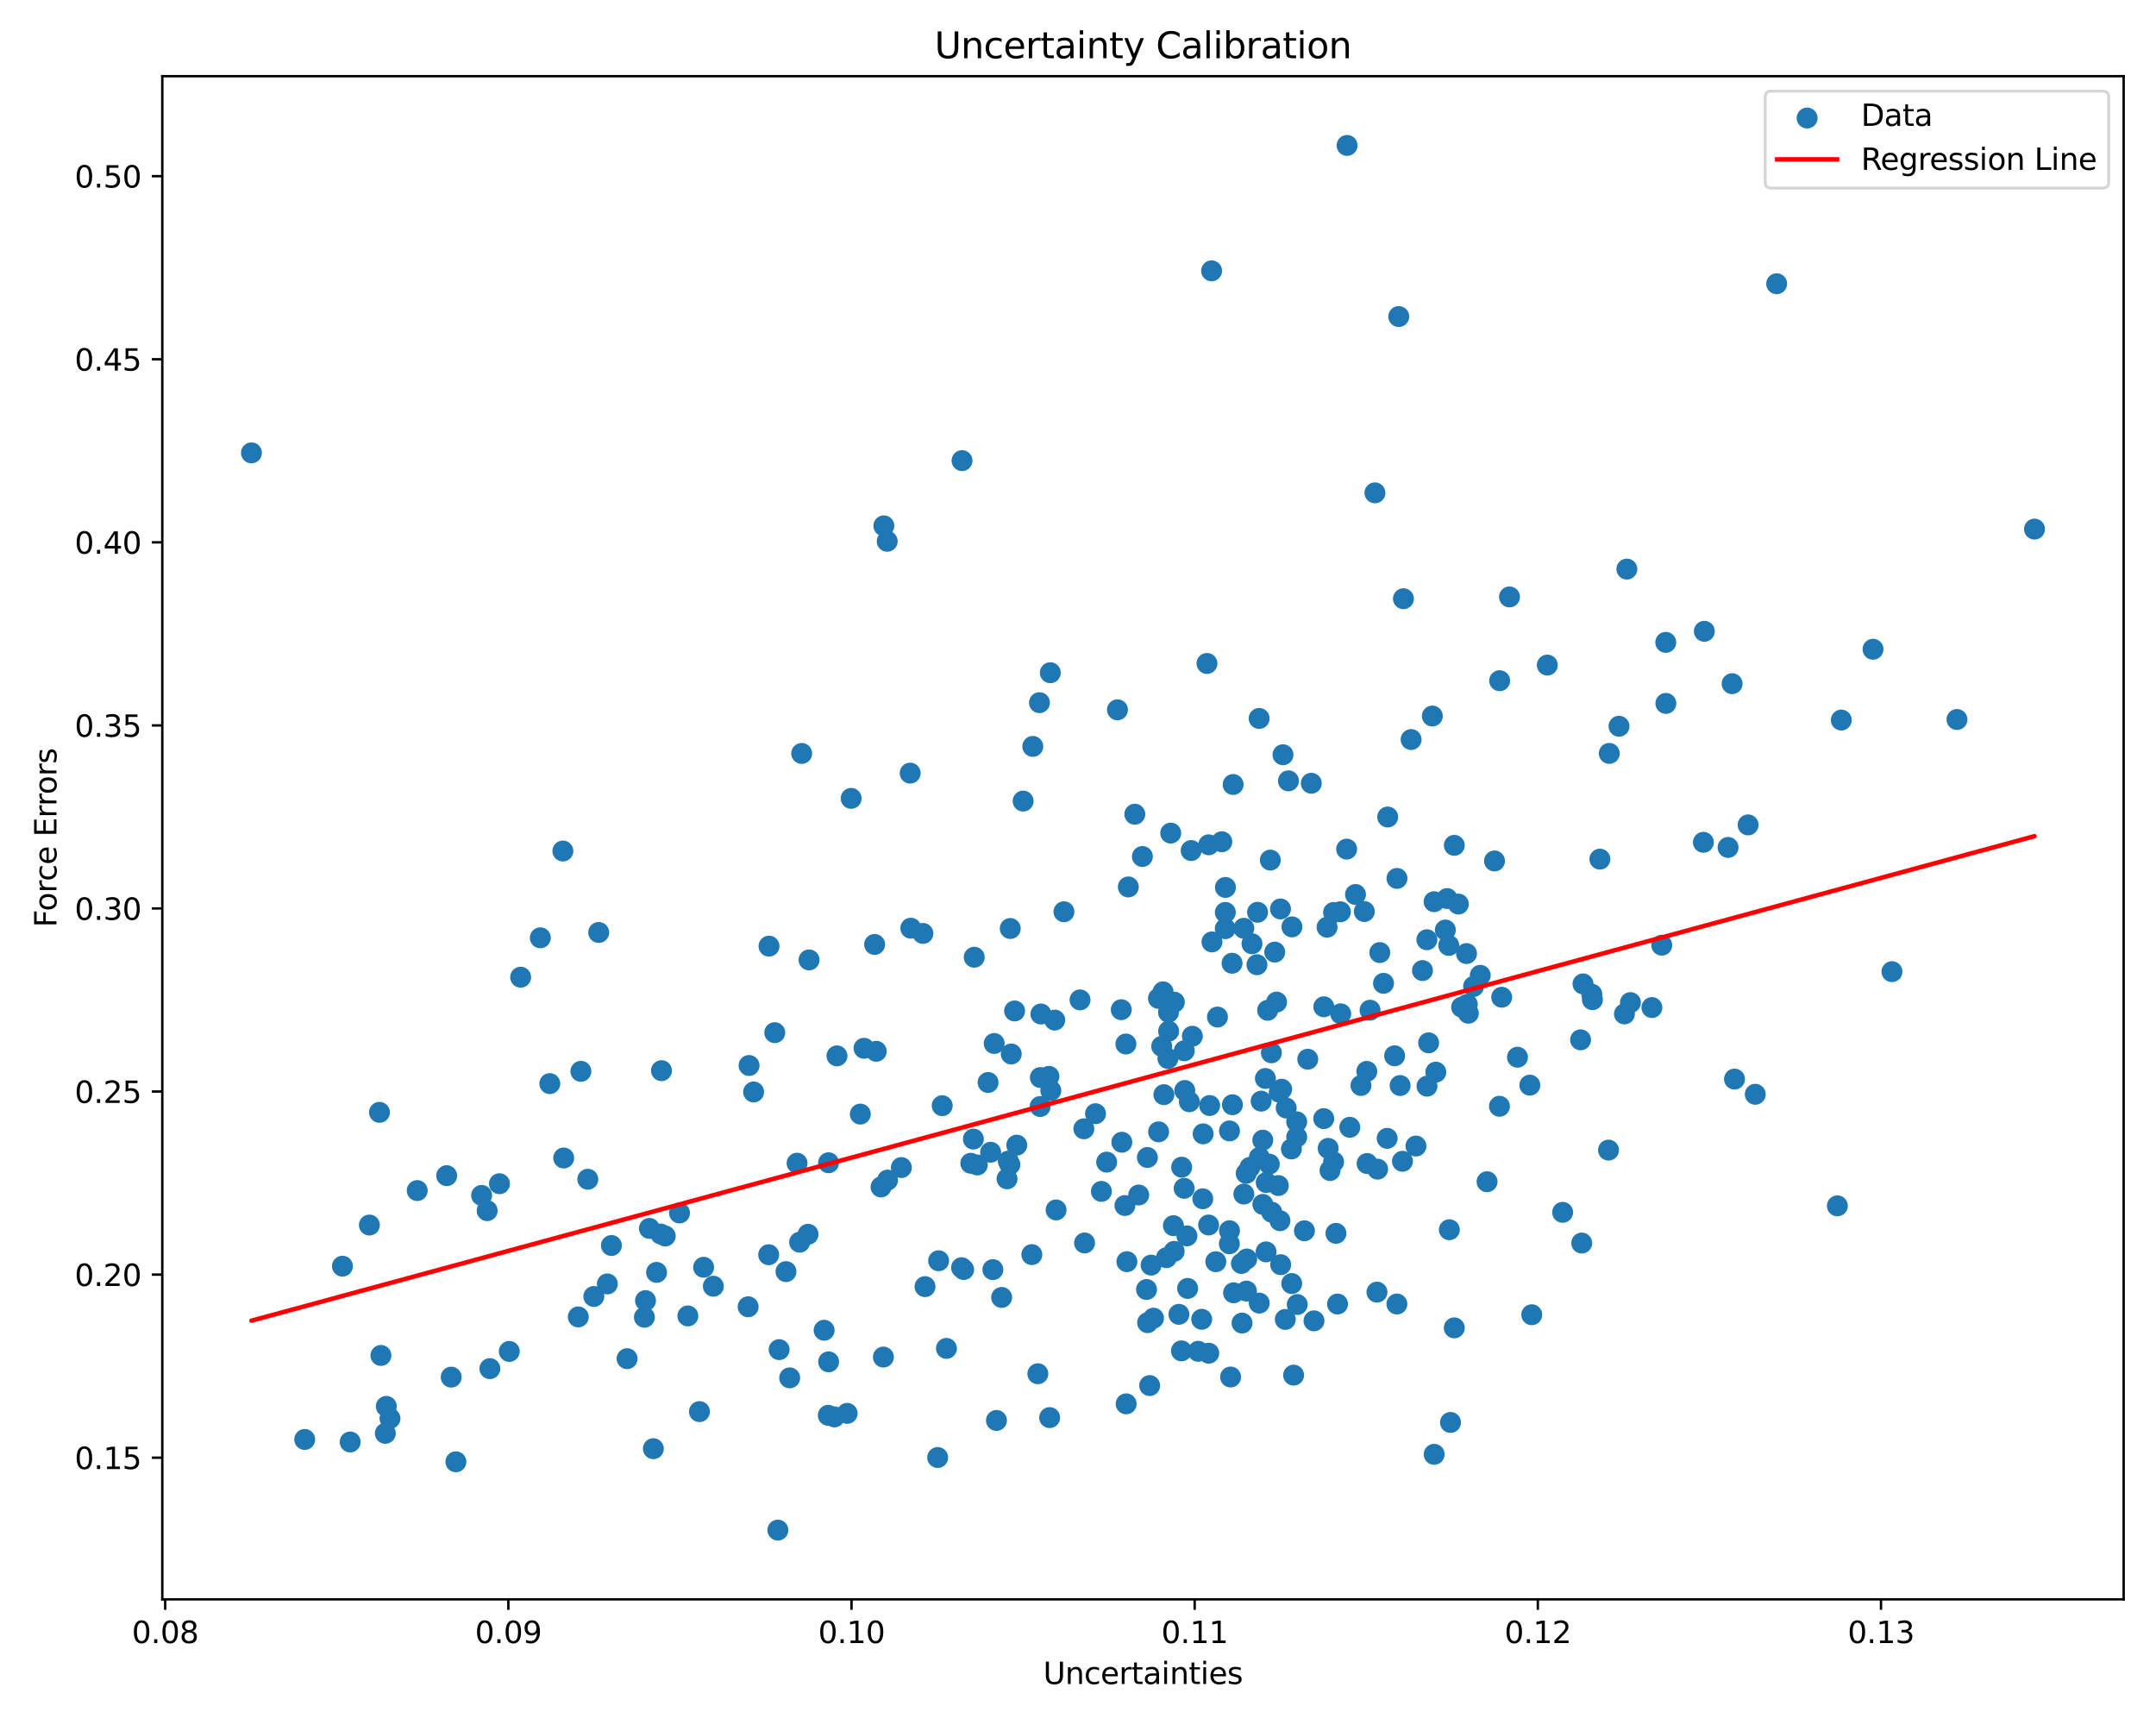 <?xml version="1.0" encoding="utf-8" standalone="no"?>
<!DOCTYPE svg PUBLIC "-//W3C//DTD SVG 1.1//EN"
  "http://www.w3.org/Graphics/SVG/1.1/DTD/svg11.dtd">
<svg xmlns:xlink="http://www.w3.org/1999/xlink" width="720pt" height="576pt" viewBox="0 0 720 576" xmlns="http://www.w3.org/2000/svg" version="1.1">
 <defs>
  <style type="text/css">*{stroke-linejoin: round; stroke-linecap: butt}</style>
 </defs>
 <g id="figure_1">
  <g id="patch_1">
   <path d="M 0 576 
L 720 576 
L 720 0 
L 0 0 
z
" style="fill: #ffffff"/>
  </g>
  <g id="axes_1">
   <g id="patch_2">
    <path d="M 54.2 534.04 
L 709.2 534.04 
L 709.2 25.44 
L 54.2 25.44 
z
" style="fill: #ffffff"/>
   </g>
   <g id="PathCollection_1">
    <defs>
     <path id="mbba81fa582" d="M 0 3 
C 0.796 3 1.559 2.684 2.121 2.121 
C 2.684 1.559 3 0.796 3 0 
C 3 -0.796 2.684 -1.559 2.121 -2.121 
C 1.559 -2.684 0.796 -3 0 -3 
C -0.796 -3 -1.559 -2.684 -2.121 -2.121 
C -2.684 -1.559 -3 -0.796 -3 0 
C -3 0.796 -2.684 1.559 -2.121 2.121 
C -1.559 2.684 -0.796 3 0 3 
z
" style="stroke: #1f77b4"/>
    </defs>
    <g clip-path="url(#p08e473a279)">
     <use xlink:href="#mbba81fa582" x="466.492" y="435.429" style="fill: #1f77b4; stroke: #1f77b4"/>
     <use xlink:href="#mbba81fa582" x="551.661" y="336.44" style="fill: #1f77b4; stroke: #1f77b4"/>
     <use xlink:href="#mbba81fa582" x="292.079" y="315.365" style="fill: #1f77b4; stroke: #1f77b4"/>
     <use xlink:href="#mbba81fa582" x="401.667" y="400.286" style="fill: #1f77b4; stroke: #1f77b4"/>
     <use xlink:href="#mbba81fa582" x="375.671" y="402.548" style="fill: #1f77b4; stroke: #1f77b4"/>
     <use xlink:href="#mbba81fa582" x="462.033" y="328.347" style="fill: #1f77b4; stroke: #1f77b4"/>
     <use xlink:href="#mbba81fa582" x="183.607" y="361.835" style="fill: #1f77b4; stroke: #1f77b4"/>
     <use xlink:href="#mbba81fa582" x="350.53" y="473.36" style="fill: #1f77b4; stroke: #1f77b4"/>
     <use xlink:href="#mbba81fa582" x="411.806" y="261.956" style="fill: #1f77b4; stroke: #1f77b4"/>
     <use xlink:href="#mbba81fa582" x="476.547" y="362.685" style="fill: #1f77b4; stroke: #1f77b4"/>
     <use xlink:href="#mbba81fa582" x="544.491" y="334.783" style="fill: #1f77b4; stroke: #1f77b4"/>
     <use xlink:href="#mbba81fa582" x="397.788" y="284.006" style="fill: #1f77b4; stroke: #1f77b4"/>
     <use xlink:href="#mbba81fa582" x="542.479" y="338.559" style="fill: #1f77b4; stroke: #1f77b4"/>
     <use xlink:href="#mbba81fa582" x="229.716" y="439.407" style="fill: #1f77b4; stroke: #1f77b4"/>
     <use xlink:href="#mbba81fa582" x="489.749" y="318.414" style="fill: #1f77b4; stroke: #1f77b4"/>
     <use xlink:href="#mbba81fa582" x="395.451" y="396.796" style="fill: #1f77b4; stroke: #1f77b4"/>
     <use xlink:href="#mbba81fa582" x="256.704" y="418.972" style="fill: #1f77b4; stroke: #1f77b4"/>
     <use xlink:href="#mbba81fa582" x="238.22" y="429.485" style="fill: #1f77b4; stroke: #1f77b4"/>
     <use xlink:href="#mbba81fa582" x="429.534" y="369.984" style="fill: #1f77b4; stroke: #1f77b4"/>
     <use xlink:href="#mbba81fa582" x="275.218" y="444.192" style="fill: #1f77b4; stroke: #1f77b4"/>
     <use xlink:href="#mbba81fa582" x="406.572" y="339.601" style="fill: #1f77b4; stroke: #1f77b4"/>
     <use xlink:href="#mbba81fa582" x="446.14" y="411.833" style="fill: #1f77b4; stroke: #1f77b4"/>
     <use xlink:href="#mbba81fa582" x="468.36" y="387.769" style="fill: #1f77b4; stroke: #1f77b4"/>
     <use xlink:href="#mbba81fa582" x="490.011" y="335.363" style="fill: #1f77b4; stroke: #1f77b4"/>
     <use xlink:href="#mbba81fa582" x="256.815" y="315.932" style="fill: #1f77b4; stroke: #1f77b4"/>
     <use xlink:href="#mbba81fa582" x="455.607" y="304.369" style="fill: #1f77b4; stroke: #1f77b4"/>
     <use xlink:href="#mbba81fa582" x="419.763" y="322.131" style="fill: #1f77b4; stroke: #1f77b4"/>
     <use xlink:href="#mbba81fa582" x="417.407" y="389.803" style="fill: #1f77b4; stroke: #1f77b4"/>
     <use xlink:href="#mbba81fa582" x="450.769" y="376.422" style="fill: #1f77b4; stroke: #1f77b4"/>
     <use xlink:href="#mbba81fa582" x="578.444" y="228.291" style="fill: #1f77b4; stroke: #1f77b4"/>
     <use xlink:href="#mbba81fa582" x="376.085" y="468.759" style="fill: #1f77b4; stroke: #1f77b4"/>
     <use xlink:href="#mbba81fa582" x="459.838" y="431.463" style="fill: #1f77b4; stroke: #1f77b4"/>
     <use xlink:href="#mbba81fa582" x="325.352" y="319.631" style="fill: #1f77b4; stroke: #1f77b4"/>
     <use xlink:href="#mbba81fa582" x="347.615" y="338.591" style="fill: #1f77b4; stroke: #1f77b4"/>
     <use xlink:href="#mbba81fa582" x="404.615" y="90.44" style="fill: #1f77b4; stroke: #1f77b4"/>
     <use xlink:href="#mbba81fa582" x="222.159" y="412.714" style="fill: #1f77b4; stroke: #1f77b4"/>
     <use xlink:href="#mbba81fa582" x="403.966" y="369.152" style="fill: #1f77b4; stroke: #1f77b4"/>
     <use xlink:href="#mbba81fa582" x="494.341" y="325.671" style="fill: #1f77b4; stroke: #1f77b4"/>
     <use xlink:href="#mbba81fa582" x="457.534" y="337.324" style="fill: #1f77b4; stroke: #1f77b4"/>
     <use xlink:href="#mbba81fa582" x="383.932" y="462.66" style="fill: #1f77b4; stroke: #1f77b4"/>
     <use xlink:href="#mbba81fa582" x="374.646" y="381.409" style="fill: #1f77b4; stroke: #1f77b4"/>
     <use xlink:href="#mbba81fa582" x="321.117" y="423.295" style="fill: #1f77b4; stroke: #1f77b4"/>
     <use xlink:href="#mbba81fa582" x="472.862" y="382.679" style="fill: #1f77b4; stroke: #1f77b4"/>
     <use xlink:href="#mbba81fa582" x="263.719" y="460.083" style="fill: #1f77b4; stroke: #1f77b4"/>
     <use xlink:href="#mbba81fa582" x="409.237" y="296.325" style="fill: #1f77b4; stroke: #1f77b4"/>
     <use xlink:href="#mbba81fa582" x="325.065" y="380.357" style="fill: #1f77b4; stroke: #1f77b4"/>
     <use xlink:href="#mbba81fa582" x="220.902" y="357.507" style="fill: #1f77b4; stroke: #1f77b4"/>
     <use xlink:href="#mbba81fa582" x="577.094" y="282.967" style="fill: #1f77b4; stroke: #1f77b4"/>
     <use xlink:href="#mbba81fa582" x="162.689" y="404.257" style="fill: #1f77b4; stroke: #1f77b4"/>
     <use xlink:href="#mbba81fa582" x="428.004" y="363.702" style="fill: #1f77b4; stroke: #1f77b4"/>
     <use xlink:href="#mbba81fa582" x="390.221" y="338.029" style="fill: #1f77b4; stroke: #1f77b4"/>
     <use xlink:href="#mbba81fa582" x="433.221" y="435.599" style="fill: #1f77b4; stroke: #1f77b4"/>
     <use xlink:href="#mbba81fa582" x="631.825" y="324.451" style="fill: #1f77b4; stroke: #1f77b4"/>
     <use xlink:href="#mbba81fa582" x="163.595" y="456.998" style="fill: #1f77b4; stroke: #1f77b4"/>
     <use xlink:href="#mbba81fa582" x="149.174" y="392.571" style="fill: #1f77b4; stroke: #1f77b4"/>
     <use xlink:href="#mbba81fa582" x="431.263" y="383.657" style="fill: #1f77b4; stroke: #1f77b4"/>
     <use xlink:href="#mbba81fa582" x="308.212" y="311.69" style="fill: #1f77b4; stroke: #1f77b4"/>
     <use xlink:href="#mbba81fa582" x="296.285" y="180.745" style="fill: #1f77b4; stroke: #1f77b4"/>
     <use xlink:href="#mbba81fa582" x="410.957" y="459.796" style="fill: #1f77b4; stroke: #1f77b4"/>
     <use xlink:href="#mbba81fa582" x="463.42" y="272.812" style="fill: #1f77b4; stroke: #1f77b4"/>
     <use xlink:href="#mbba81fa582" x="375.995" y="348.607" style="fill: #1f77b4; stroke: #1f77b4"/>
     <use xlink:href="#mbba81fa582" x="326.371" y="388.994" style="fill: #1f77b4; stroke: #1f77b4"/>
     <use xlink:href="#mbba81fa582" x="475.044" y="324.085" style="fill: #1f77b4; stroke: #1f77b4"/>
     <use xlink:href="#mbba81fa582" x="422.587" y="360.119" style="fill: #1f77b4; stroke: #1f77b4"/>
     <use xlink:href="#mbba81fa582" x="233.579" y="471.359" style="fill: #1f77b4; stroke: #1f77b4"/>
     <use xlink:href="#mbba81fa582" x="337.258" y="388.86" style="fill: #1f77b4; stroke: #1f77b4"/>
     <use xlink:href="#mbba81fa582" x="625.498" y="216.793" style="fill: #1f77b4; stroke: #1f77b4"/>
     <use xlink:href="#mbba81fa582" x="449.863" y="48.558" style="fill: #1f77b4; stroke: #1f77b4"/>
     <use xlink:href="#mbba81fa582" x="556.283" y="214.498" style="fill: #1f77b4; stroke: #1f77b4"/>
     <use xlink:href="#mbba81fa582" x="485.659" y="443.392" style="fill: #1f77b4; stroke: #1f77b4"/>
     <use xlink:href="#mbba81fa582" x="332.017" y="348.434" style="fill: #1f77b4; stroke: #1f77b4"/>
     <use xlink:href="#mbba81fa582" x="392.178" y="334.635" style="fill: #1f77b4; stroke: #1f77b4"/>
     <use xlink:href="#mbba81fa582" x="679.427" y="176.674" style="fill: #1f77b4; stroke: #1f77b4"/>
     <use xlink:href="#mbba81fa582" x="569.163" y="210.796" style="fill: #1f77b4; stroke: #1f77b4"/>
     <use xlink:href="#mbba81fa582" x="478.921" y="301.089" style="fill: #1f77b4; stroke: #1f77b4"/>
     <use xlink:href="#mbba81fa582" x="150.68" y="459.846" style="fill: #1f77b4; stroke: #1f77b4"/>
     <use xlink:href="#mbba81fa582" x="304.167" y="309.937" style="fill: #1f77b4; stroke: #1f77b4"/>
     <use xlink:href="#mbba81fa582" x="249.849" y="436.35" style="fill: #1f77b4; stroke: #1f77b4"/>
     <use xlink:href="#mbba81fa582" x="396.377" y="412.681" style="fill: #1f77b4; stroke: #1f77b4"/>
     <use xlink:href="#mbba81fa582" x="295.168" y="175.584" style="fill: #1f77b4; stroke: #1f77b4"/>
     <use xlink:href="#mbba81fa582" x="397.183" y="367.895" style="fill: #1f77b4; stroke: #1f77b4"/>
     <use xlink:href="#mbba81fa582" x="421.161" y="367.684" style="fill: #1f77b4; stroke: #1f77b4"/>
     <use xlink:href="#mbba81fa582" x="262.485" y="424.605" style="fill: #1f77b4; stroke: #1f77b4"/>
     <use xlink:href="#mbba81fa582" x="387.955" y="349.383" style="fill: #1f77b4; stroke: #1f77b4"/>
     <use xlink:href="#mbba81fa582" x="316.072" y="450.25" style="fill: #1f77b4; stroke: #1f77b4"/>
     <use xlink:href="#mbba81fa582" x="420.569" y="386.475" style="fill: #1f77b4; stroke: #1f77b4"/>
     <use xlink:href="#mbba81fa582" x="139.336" y="397.548" style="fill: #1f77b4; stroke: #1f77b4"/>
     <use xlink:href="#mbba81fa582" x="433.038" y="379.674" style="fill: #1f77b4; stroke: #1f77b4"/>
     <use xlink:href="#mbba81fa582" x="471.245" y="246.947" style="fill: #1f77b4; stroke: #1f77b4"/>
     <use xlink:href="#mbba81fa582" x="365.852" y="371.879" style="fill: #1f77b4; stroke: #1f77b4"/>
     <use xlink:href="#mbba81fa582" x="477.095" y="348.217" style="fill: #1f77b4; stroke: #1f77b4"/>
     <use xlink:href="#mbba81fa582" x="250.154" y="355.78" style="fill: #1f77b4; stroke: #1f77b4"/>
     <use xlink:href="#mbba81fa582" x="478.335" y="239.092" style="fill: #1f77b4; stroke: #1f77b4"/>
     <use xlink:href="#mbba81fa582" x="410.594" y="377.628" style="fill: #1f77b4; stroke: #1f77b4"/>
     <use xlink:href="#mbba81fa582" x="431.37" y="428.591" style="fill: #1f77b4; stroke: #1f77b4"/>
     <use xlink:href="#mbba81fa582" x="308.912" y="429.62" style="fill: #1f77b4; stroke: #1f77b4"/>
     <use xlink:href="#mbba81fa582" x="456.447" y="357.758" style="fill: #1f77b4; stroke: #1f77b4"/>
     <use xlink:href="#mbba81fa582" x="127.211" y="452.604" style="fill: #1f77b4; stroke: #1f77b4"/>
     <use xlink:href="#mbba81fa582" x="391.866" y="409.264" style="fill: #1f77b4; stroke: #1f77b4"/>
     <use xlink:href="#mbba81fa582" x="198.312" y="432.91" style="fill: #1f77b4; stroke: #1f77b4"/>
     <use xlink:href="#mbba81fa582" x="361.954" y="376.918" style="fill: #1f77b4; stroke: #1f77b4"/>
     <use xlink:href="#mbba81fa582" x="442.068" y="373.521" style="fill: #1f77b4; stroke: #1f77b4"/>
     <use xlink:href="#mbba81fa582" x="531.796" y="333.814" style="fill: #1f77b4; stroke: #1f77b4"/>
     <use xlink:href="#mbba81fa582" x="331.578" y="423.948" style="fill: #1f77b4; stroke: #1f77b4"/>
     <use xlink:href="#mbba81fa582" x="500.746" y="369.396" style="fill: #1f77b4; stroke: #1f77b4"/>
     <use xlink:href="#mbba81fa582" x="347.43" y="359.807" style="fill: #1f77b4; stroke: #1f77b4"/>
     <use xlink:href="#mbba81fa582" x="427.622" y="303.508" style="fill: #1f77b4; stroke: #1f77b4"/>
     <use xlink:href="#mbba81fa582" x="415.381" y="309.966" style="fill: #1f77b4; stroke: #1f77b4"/>
     <use xlink:href="#mbba81fa582" x="410.545" y="415.312" style="fill: #1f77b4; stroke: #1f77b4"/>
     <use xlink:href="#mbba81fa582" x="128.68" y="478.606" style="fill: #1f77b4; stroke: #1f77b4"/>
     <use xlink:href="#mbba81fa582" x="160.838" y="399.161" style="fill: #1f77b4; stroke: #1f77b4"/>
     <use xlink:href="#mbba81fa582" x="429.226" y="440.569" style="fill: #1f77b4; stroke: #1f77b4"/>
     <use xlink:href="#mbba81fa582" x="360.679" y="333.878" style="fill: #1f77b4; stroke: #1f77b4"/>
     <use xlink:href="#mbba81fa582" x="537.167" y="384.034" style="fill: #1f77b4; stroke: #1f77b4"/>
     <use xlink:href="#mbba81fa582" x="295.015" y="453.144" style="fill: #1f77b4; stroke: #1f77b4"/>
     <use xlink:href="#mbba81fa582" x="432.003" y="459.18" style="fill: #1f77b4; stroke: #1f77b4"/>
     <use xlink:href="#mbba81fa582" x="180.443" y="313.144" style="fill: #1f77b4; stroke: #1f77b4"/>
     <use xlink:href="#mbba81fa582" x="528.226" y="415.074" style="fill: #1f77b4; stroke: #1f77b4"/>
     <use xlink:href="#mbba81fa582" x="367.81" y="397.825" style="fill: #1f77b4; stroke: #1f77b4"/>
     <use xlink:href="#mbba81fa582" x="487.029" y="301.876" style="fill: #1f77b4; stroke: #1f77b4"/>
     <use xlink:href="#mbba81fa582" x="392.117" y="417.842" style="fill: #1f77b4; stroke: #1f77b4"/>
     <use xlink:href="#mbba81fa582" x="449.716" y="283.533" style="fill: #1f77b4; stroke: #1f77b4"/>
     <use xlink:href="#mbba81fa582" x="427.19" y="364.704" style="fill: #1f77b4; stroke: #1f77b4"/>
     <use xlink:href="#mbba81fa582" x="427.446" y="407.607" style="fill: #1f77b4; stroke: #1f77b4"/>
     <use xlink:href="#mbba81fa582" x="516.728" y="222.079" style="fill: #1f77b4; stroke: #1f77b4"/>
     <use xlink:href="#mbba81fa582" x="436.722" y="353.693" style="fill: #1f77b4; stroke: #1f77b4"/>
     <use xlink:href="#mbba81fa582" x="369.573" y="388.045" style="fill: #1f77b4; stroke: #1f77b4"/>
     <use xlink:href="#mbba81fa582" x="380.269" y="399.027" style="fill: #1f77b4; stroke: #1f77b4"/>
     <use xlink:href="#mbba81fa582" x="467.116" y="105.698" style="fill: #1f77b4; stroke: #1f77b4"/>
     <use xlink:href="#mbba81fa582" x="531.599" y="331.985" style="fill: #1f77b4; stroke: #1f77b4"/>
     <use xlink:href="#mbba81fa582" x="496.612" y="394.594" style="fill: #1f77b4; stroke: #1f77b4"/>
     <use xlink:href="#mbba81fa582" x="202.823" y="428.717" style="fill: #1f77b4; stroke: #1f77b4"/>
     <use xlink:href="#mbba81fa582" x="362.191" y="415.042" style="fill: #1f77b4; stroke: #1f77b4"/>
     <use xlink:href="#mbba81fa582" x="378.973" y="271.877" style="fill: #1f77b4; stroke: #1f77b4"/>
     <use xlink:href="#mbba81fa582" x="568.851" y="281.263" style="fill: #1f77b4; stroke: #1f77b4"/>
     <use xlink:href="#mbba81fa582" x="468.678" y="199.922" style="fill: #1f77b4; stroke: #1f77b4"/>
     <use xlink:href="#mbba81fa582" x="510.891" y="362.351" style="fill: #1f77b4; stroke: #1f77b4"/>
     <use xlink:href="#mbba81fa582" x="313.137" y="486.685" style="fill: #1f77b4; stroke: #1f77b4"/>
     <use xlink:href="#mbba81fa582" x="653.53" y="240.251" style="fill: #1f77b4; stroke: #1f77b4"/>
     <use xlink:href="#mbba81fa582" x="314.655" y="369.206" style="fill: #1f77b4; stroke: #1f77b4"/>
     <use xlink:href="#mbba81fa582" x="390.963" y="278.18" style="fill: #1f77b4; stroke: #1f77b4"/>
     <use xlink:href="#mbba81fa582" x="492.099" y="329.393" style="fill: #1f77b4; stroke: #1f77b4"/>
     <use xlink:href="#mbba81fa582" x="267.727" y="251.589" style="fill: #1f77b4; stroke: #1f77b4"/>
     <use xlink:href="#mbba81fa582" x="428.455" y="252.019" style="fill: #1f77b4; stroke: #1f77b4"/>
     <use xlink:href="#mbba81fa582" x="445.342" y="304.696" style="fill: #1f77b4; stroke: #1f77b4"/>
     <use xlink:href="#mbba81fa582" x="408.035" y="281.074" style="fill: #1f77b4; stroke: #1f77b4"/>
     <use xlink:href="#mbba81fa582" x="390.269" y="344.321" style="fill: #1f77b4; stroke: #1f77b4"/>
     <use xlink:href="#mbba81fa582" x="276.719" y="454.736" style="fill: #1f77b4; stroke: #1f77b4"/>
     <use xlink:href="#mbba81fa582" x="447.74" y="338.526" style="fill: #1f77b4; stroke: #1f77b4"/>
     <use xlink:href="#mbba81fa582" x="416.351" y="420.389" style="fill: #1f77b4; stroke: #1f77b4"/>
     <use xlink:href="#mbba81fa582" x="422.81" y="418.016" style="fill: #1f77b4; stroke: #1f77b4"/>
     <use xlink:href="#mbba81fa582" x="383.25" y="441.653" style="fill: #1f77b4; stroke: #1f77b4"/>
     <use xlink:href="#mbba81fa582" x="270.188" y="320.529" style="fill: #1f77b4; stroke: #1f77b4"/>
     <use xlink:href="#mbba81fa582" x="423.89" y="388.704" style="fill: #1f77b4; stroke: #1f77b4"/>
     <use xlink:href="#mbba81fa582" x="483.263" y="300.037" style="fill: #1f77b4; stroke: #1f77b4"/>
     <use xlink:href="#mbba81fa582" x="347.364" y="369.479" style="fill: #1f77b4; stroke: #1f77b4"/>
     <use xlink:href="#mbba81fa582" x="534.281" y="286.879" style="fill: #1f77b4; stroke: #1f77b4"/>
     <use xlink:href="#mbba81fa582" x="193.984" y="357.732" style="fill: #1f77b4; stroke: #1f77b4"/>
     <use xlink:href="#mbba81fa582" x="215.571" y="434.283" style="fill: #1f77b4; stroke: #1f77b4"/>
     <use xlink:href="#mbba81fa582" x="332.767" y="474.304" style="fill: #1f77b4; stroke: #1f77b4"/>
     <use xlink:href="#mbba81fa582" x="400.145" y="451.217" style="fill: #1f77b4; stroke: #1f77b4"/>
     <use xlink:href="#mbba81fa582" x="355.304" y="304.452" style="fill: #1f77b4; stroke: #1f77b4"/>
     <use xlink:href="#mbba81fa582" x="424.582" y="351.548" style="fill: #1f77b4; stroke: #1f77b4"/>
     <use xlink:href="#mbba81fa582" x="416.255" y="431.11" style="fill: #1f77b4; stroke: #1f77b4"/>
     <use xlink:href="#mbba81fa582" x="427.688" y="422.29" style="fill: #1f77b4; stroke: #1f77b4"/>
     <use xlink:href="#mbba81fa582" x="376.803" y="296.162" style="fill: #1f77b4; stroke: #1f77b4"/>
     <use xlink:href="#mbba81fa582" x="388.405" y="331.18" style="fill: #1f77b4; stroke: #1f77b4"/>
     <use xlink:href="#mbba81fa582" x="465.737" y="352.546" style="fill: #1f77b4; stroke: #1f77b4"/>
     <use xlink:href="#mbba81fa582" x="463.242" y="380.11" style="fill: #1f77b4; stroke: #1f77b4"/>
     <use xlink:href="#mbba81fa582" x="209.416" y="453.672" style="fill: #1f77b4; stroke: #1f77b4"/>
     <use xlink:href="#mbba81fa582" x="266.186" y="388.408" style="fill: #1f77b4; stroke: #1f77b4"/>
     <use xlink:href="#mbba81fa582" x="478.947" y="485.618" style="fill: #1f77b4; stroke: #1f77b4"/>
     <use xlink:href="#mbba81fa582" x="424.694" y="404.77" style="fill: #1f77b4; stroke: #1f77b4"/>
     <use xlink:href="#mbba81fa582" x="476.506" y="313.794" style="fill: #1f77b4; stroke: #1f77b4"/>
     <use xlink:href="#mbba81fa582" x="424.223" y="287.196" style="fill: #1f77b4; stroke: #1f77b4"/>
     <use xlink:href="#mbba81fa582" x="401.311" y="440.525" style="fill: #1f77b4; stroke: #1f77b4"/>
     <use xlink:href="#mbba81fa582" x="419.966" y="304.623" style="fill: #1f77b4; stroke: #1f77b4"/>
     <use xlink:href="#mbba81fa582" x="251.673" y="364.627" style="fill: #1f77b4; stroke: #1f77b4"/>
     <use xlink:href="#mbba81fa582" x="409.183" y="310.1" style="fill: #1f77b4; stroke: #1f77b4"/>
     <use xlink:href="#mbba81fa582" x="381.504" y="285.996" style="fill: #1f77b4; stroke: #1f77b4"/>
     <use xlink:href="#mbba81fa582" x="116.941" y="481.497" style="fill: #1f77b4; stroke: #1f77b4"/>
     <use xlink:href="#mbba81fa582" x="466.526" y="293.313" style="fill: #1f77b4; stroke: #1f77b4"/>
     <use xlink:href="#mbba81fa582" x="459.166" y="164.57" style="fill: #1f77b4; stroke: #1f77b4"/>
     <use xlink:href="#mbba81fa582" x="337.714" y="351.943" style="fill: #1f77b4; stroke: #1f77b4"/>
     <use xlink:href="#mbba81fa582" x="583.778" y="275.444" style="fill: #1f77b4; stroke: #1f77b4"/>
     <use xlink:href="#mbba81fa582" x="411.574" y="368.89" style="fill: #1f77b4; stroke: #1f77b4"/>
     <use xlink:href="#mbba81fa582" x="527.834" y="347.211" style="fill: #1f77b4; stroke: #1f77b4"/>
     <use xlink:href="#mbba81fa582" x="258.739" y="344.819" style="fill: #1f77b4; stroke: #1f77b4"/>
     <use xlink:href="#mbba81fa582" x="460.786" y="318.076" style="fill: #1f77b4; stroke: #1f77b4"/>
     <use xlink:href="#mbba81fa582" x="415.378" y="398.717" style="fill: #1f77b4; stroke: #1f77b4"/>
     <use xlink:href="#mbba81fa582" x="421.729" y="402.165" style="fill: #1f77b4; stroke: #1f77b4"/>
     <use xlink:href="#mbba81fa582" x="321.807" y="423.919" style="fill: #1f77b4; stroke: #1f77b4"/>
     <use xlink:href="#mbba81fa582" x="287.307" y="372.009" style="fill: #1f77b4; stroke: #1f77b4"/>
     <use xlink:href="#mbba81fa582" x="219.265" y="424.864" style="fill: #1f77b4; stroke: #1f77b4"/>
     <use xlink:href="#mbba81fa582" x="420.496" y="239.899" style="fill: #1f77b4; stroke: #1f77b4"/>
     <use xlink:href="#mbba81fa582" x="543.294" y="190.031" style="fill: #1f77b4; stroke: #1f77b4"/>
     <use xlink:href="#mbba81fa582" x="442.091" y="336.173" style="fill: #1f77b4; stroke: #1f77b4"/>
     <use xlink:href="#mbba81fa582" x="401.788" y="378.606" style="fill: #1f77b4; stroke: #1f77b4"/>
     <use xlink:href="#mbba81fa582" x="204.179" y="415.89" style="fill: #1f77b4; stroke: #1f77b4"/>
     <use xlink:href="#mbba81fa582" x="394.616" y="389.741" style="fill: #1f77b4; stroke: #1f77b4"/>
     <use xlink:href="#mbba81fa582" x="374.449" y="337.148" style="fill: #1f77b4; stroke: #1f77b4"/>
     <use xlink:href="#mbba81fa582" x="467.572" y="362.472" style="fill: #1f77b4; stroke: #1f77b4"/>
     <use xlink:href="#mbba81fa582" x="426.318" y="334.61" style="fill: #1f77b4; stroke: #1f77b4"/>
     <use xlink:href="#mbba81fa582" x="460.063" y="390.397" style="fill: #1f77b4; stroke: #1f77b4"/>
     <use xlink:href="#mbba81fa582" x="456.533" y="388.515" style="fill: #1f77b4; stroke: #1f77b4"/>
     <use xlink:href="#mbba81fa582" x="269.852" y="412.143" style="fill: #1f77b4; stroke: #1f77b4"/>
     <use xlink:href="#mbba81fa582" x="437.911" y="261.542" style="fill: #1f77b4; stroke: #1f77b4"/>
     <use xlink:href="#mbba81fa582" x="336.304" y="393.63" style="fill: #1f77b4; stroke: #1f77b4"/>
     <use xlink:href="#mbba81fa582" x="420.526" y="435.119" style="fill: #1f77b4; stroke: #1f77b4"/>
     <use xlink:href="#mbba81fa582" x="301.012" y="389.863" style="fill: #1f77b4; stroke: #1f77b4"/>
     <use xlink:href="#mbba81fa582" x="395.657" y="364.129" style="fill: #1f77b4; stroke: #1f77b4"/>
     <use xlink:href="#mbba81fa582" x="395.493" y="350.867" style="fill: #1f77b4; stroke: #1f77b4"/>
     <use xlink:href="#mbba81fa582" x="166.794" y="395.254" style="fill: #1f77b4; stroke: #1f77b4"/>
     <use xlink:href="#mbba81fa582" x="294.226" y="396.341" style="fill: #1f77b4; stroke: #1f77b4"/>
     <use xlink:href="#mbba81fa582" x="386.873" y="333.377" style="fill: #1f77b4; stroke: #1f77b4"/>
     <use xlink:href="#mbba81fa582" x="390.028" y="353.444" style="fill: #1f77b4; stroke: #1f77b4"/>
     <use xlink:href="#mbba81fa582" x="410.59" y="410.958" style="fill: #1f77b4; stroke: #1f77b4"/>
     <use xlink:href="#mbba81fa582" x="383.172" y="386.501" style="fill: #1f77b4; stroke: #1f77b4"/>
     <use xlink:href="#mbba81fa582" x="114.359" y="422.796" style="fill: #1f77b4; stroke: #1f77b4"/>
     <use xlink:href="#mbba81fa582" x="540.675" y="242.501" style="fill: #1f77b4; stroke: #1f77b4"/>
     <use xlink:href="#mbba81fa582" x="586.173" y="365.395" style="fill: #1f77b4; stroke: #1f77b4"/>
     <use xlink:href="#mbba81fa582" x="338.831" y="337.571" style="fill: #1f77b4; stroke: #1f77b4"/>
     <use xlink:href="#mbba81fa582" x="352.231" y="340.62" style="fill: #1f77b4; stroke: #1f77b4"/>
     <use xlink:href="#mbba81fa582" x="126.729" y="371.423" style="fill: #1f77b4; stroke: #1f77b4"/>
     <use xlink:href="#mbba81fa582" x="430.281" y="260.739" style="fill: #1f77b4; stroke: #1f77b4"/>
     <use xlink:href="#mbba81fa582" x="321.274" y="153.807" style="fill: #1f77b4; stroke: #1f77b4"/>
     <use xlink:href="#mbba81fa582" x="418.103" y="315.133" style="fill: #1f77b4; stroke: #1f77b4"/>
     <use xlink:href="#mbba81fa582" x="259.774" y="510.922" style="fill: #1f77b4; stroke: #1f77b4"/>
     <use xlink:href="#mbba81fa582" x="385.219" y="440.153" style="fill: #1f77b4; stroke: #1f77b4"/>
     <use xlink:href="#mbba81fa582" x="484.399" y="474.978" style="fill: #1f77b4; stroke: #1f77b4"/>
     <use xlink:href="#mbba81fa582" x="484.01" y="410.625" style="fill: #1f77b4; stroke: #1f77b4"/>
     <use xlink:href="#mbba81fa582" x="123.354" y="409.056" style="fill: #1f77b4; stroke: #1f77b4"/>
     <use xlink:href="#mbba81fa582" x="187.971" y="284.165" style="fill: #1f77b4; stroke: #1f77b4"/>
     <use xlink:href="#mbba81fa582" x="292.624" y="351.042" style="fill: #1f77b4; stroke: #1f77b4"/>
     <use xlink:href="#mbba81fa582" x="482.676" y="310.543" style="fill: #1f77b4; stroke: #1f77b4"/>
     <use xlink:href="#mbba81fa582" x="443.546" y="383.462" style="fill: #1f77b4; stroke: #1f77b4"/>
     <use xlink:href="#mbba81fa582" x="303.957" y="258.159" style="fill: #1f77b4; stroke: #1f77b4"/>
     <use xlink:href="#mbba81fa582" x="260.195" y="450.659" style="fill: #1f77b4; stroke: #1f77b4"/>
     <use xlink:href="#mbba81fa582" x="554.949" y="315.608" style="fill: #1f77b4; stroke: #1f77b4"/>
     <use xlink:href="#mbba81fa582" x="199.936" y="311.363" style="fill: #1f77b4; stroke: #1f77b4"/>
     <use xlink:href="#mbba81fa582" x="276.696" y="388.261" style="fill: #1f77b4; stroke: #1f77b4"/>
     <use xlink:href="#mbba81fa582" x="389.529" y="419.957" style="fill: #1f77b4; stroke: #1f77b4"/>
     <use xlink:href="#mbba81fa582" x="382.891" y="430.583" style="fill: #1f77b4; stroke: #1f77b4"/>
     <use xlink:href="#mbba81fa582" x="267.035" y="414.791" style="fill: #1f77b4; stroke: #1f77b4"/>
     <use xlink:href="#mbba81fa582" x="446.67" y="435.433" style="fill: #1f77b4; stroke: #1f77b4"/>
     <use xlink:href="#mbba81fa582" x="511.531" y="439.009" style="fill: #1f77b4; stroke: #1f77b4"/>
     <use xlink:href="#mbba81fa582" x="422.86" y="394.844" style="fill: #1f77b4; stroke: #1f77b4"/>
     <use xlink:href="#mbba81fa582" x="215.2" y="439.843" style="fill: #1f77b4; stroke: #1f77b4"/>
     <use xlink:href="#mbba81fa582" x="593.321" y="94.744" style="fill: #1f77b4; stroke: #1f77b4"/>
     <use xlink:href="#mbba81fa582" x="435.616" y="410.971" style="fill: #1f77b4; stroke: #1f77b4"/>
     <use xlink:href="#mbba81fa582" x="218.19" y="483.737" style="fill: #1f77b4; stroke: #1f77b4"/>
     <use xlink:href="#mbba81fa582" x="396.614" y="430.221" style="fill: #1f77b4; stroke: #1f77b4"/>
     <use xlink:href="#mbba81fa582" x="284.251" y="266.592" style="fill: #1f77b4; stroke: #1f77b4"/>
     <use xlink:href="#mbba81fa582" x="403.662" y="282.091" style="fill: #1f77b4; stroke: #1f77b4"/>
     <use xlink:href="#mbba81fa582" x="350.92" y="364.157" style="fill: #1f77b4; stroke: #1f77b4"/>
     <use xlink:href="#mbba81fa582" x="350.751" y="224.631" style="fill: #1f77b4; stroke: #1f77b4"/>
     <use xlink:href="#mbba81fa582" x="452.672" y="298.68" style="fill: #1f77b4; stroke: #1f77b4"/>
     <use xlink:href="#mbba81fa582" x="398.183" y="346.015" style="fill: #1f77b4; stroke: #1f77b4"/>
     <use xlink:href="#mbba81fa582" x="346.589" y="458.713" style="fill: #1f77b4; stroke: #1f77b4"/>
     <use xlink:href="#mbba81fa582" x="556.324" y="234.878" style="fill: #1f77b4; stroke: #1f77b4"/>
     <use xlink:href="#mbba81fa582" x="528.648" y="328.539" style="fill: #1f77b4; stroke: #1f77b4"/>
     <use xlink:href="#mbba81fa582" x="411.956" y="431.679" style="fill: #1f77b4; stroke: #1f77b4"/>
     <use xlink:href="#mbba81fa582" x="433.031" y="374.575" style="fill: #1f77b4; stroke: #1f77b4"/>
     <use xlink:href="#mbba81fa582" x="447.623" y="304.457" style="fill: #1f77b4; stroke: #1f77b4"/>
     <use xlink:href="#mbba81fa582" x="394.545" y="451.073" style="fill: #1f77b4; stroke: #1f77b4"/>
     <use xlink:href="#mbba81fa582" x="376.334" y="421.286" style="fill: #1f77b4; stroke: #1f77b4"/>
     <use xlink:href="#mbba81fa582" x="129.009" y="469.615" style="fill: #1f77b4; stroke: #1f77b4"/>
     <use xlink:href="#mbba81fa582" x="444.162" y="390.858" style="fill: #1f77b4; stroke: #1f77b4"/>
     <use xlink:href="#mbba81fa582" x="196.296" y="393.768" style="fill: #1f77b4; stroke: #1f77b4"/>
     <use xlink:href="#mbba81fa582" x="101.764" y="480.655" style="fill: #1f77b4; stroke: #1f77b4"/>
     <use xlink:href="#mbba81fa582" x="445.357" y="387.989" style="fill: #1f77b4; stroke: #1f77b4"/>
     <use xlink:href="#mbba81fa582" x="416.173" y="391.796" style="fill: #1f77b4; stroke: #1f77b4"/>
     <use xlink:href="#mbba81fa582" x="324.197" y="388.431" style="fill: #1f77b4; stroke: #1f77b4"/>
     <use xlink:href="#mbba81fa582" x="352.684" y="404.012" style="fill: #1f77b4; stroke: #1f77b4"/>
     <use xlink:href="#mbba81fa582" x="414.784" y="441.785" style="fill: #1f77b4; stroke: #1f77b4"/>
     <use xlink:href="#mbba81fa582" x="344.907" y="249.239" style="fill: #1f77b4; stroke: #1f77b4"/>
     <use xlink:href="#mbba81fa582" x="373.181" y="237.01" style="fill: #1f77b4; stroke: #1f77b4"/>
     <use xlink:href="#mbba81fa582" x="426.9" y="395.869" style="fill: #1f77b4; stroke: #1f77b4"/>
     <use xlink:href="#mbba81fa582" x="276.611" y="472.59" style="fill: #1f77b4; stroke: #1f77b4"/>
     <use xlink:href="#mbba81fa582" x="425.701" y="317.918" style="fill: #1f77b4; stroke: #1f77b4"/>
     <use xlink:href="#mbba81fa582" x="479.497" y="357.999" style="fill: #1f77b4; stroke: #1f77b4"/>
     <use xlink:href="#mbba81fa582" x="288.538" y="350.033" style="fill: #1f77b4; stroke: #1f77b4"/>
     <use xlink:href="#mbba81fa582" x="279.504" y="352.578" style="fill: #1f77b4; stroke: #1f77b4"/>
     <use xlink:href="#mbba81fa582" x="350.296" y="359.409" style="fill: #1f77b4; stroke: #1f77b4"/>
     <use xlink:href="#mbba81fa582" x="341.684" y="267.491" style="fill: #1f77b4; stroke: #1f77b4"/>
     <use xlink:href="#mbba81fa582" x="614.895" y="240.439" style="fill: #1f77b4; stroke: #1f77b4"/>
     <use xlink:href="#mbba81fa582" x="339.555" y="382.375" style="fill: #1f77b4; stroke: #1f77b4"/>
     <use xlink:href="#mbba81fa582" x="388.68" y="365.521" style="fill: #1f77b4; stroke: #1f77b4"/>
     <use xlink:href="#mbba81fa582" x="579.239" y="360.319" style="fill: #1f77b4; stroke: #1f77b4"/>
     <use xlink:href="#mbba81fa582" x="499.092" y="287.482" style="fill: #1f77b4; stroke: #1f77b4"/>
     <use xlink:href="#mbba81fa582" x="220.654" y="412.059" style="fill: #1f77b4; stroke: #1f77b4"/>
     <use xlink:href="#mbba81fa582" x="443.177" y="309.602" style="fill: #1f77b4; stroke: #1f77b4"/>
     <use xlink:href="#mbba81fa582" x="344.585" y="418.926" style="fill: #1f77b4; stroke: #1f77b4"/>
     <use xlink:href="#mbba81fa582" x="193.119" y="439.729" style="fill: #1f77b4; stroke: #1f77b4"/>
     <use xlink:href="#mbba81fa582" x="613.595" y="402.65" style="fill: #1f77b4; stroke: #1f77b4"/>
     <use xlink:href="#mbba81fa582" x="386.916" y="377.933" style="fill: #1f77b4; stroke: #1f77b4"/>
     <use xlink:href="#mbba81fa582" x="454.498" y="362.46" style="fill: #1f77b4; stroke: #1f77b4"/>
     <use xlink:href="#mbba81fa582" x="423.331" y="337.343" style="fill: #1f77b4; stroke: #1f77b4"/>
     <use xlink:href="#mbba81fa582" x="501.497" y="332.99" style="fill: #1f77b4; stroke: #1f77b4"/>
     <use xlink:href="#mbba81fa582" x="409.198" y="304.673" style="fill: #1f77b4; stroke: #1f77b4"/>
     <use xlink:href="#mbba81fa582" x="337.378" y="310.038" style="fill: #1f77b4; stroke: #1f77b4"/>
     <use xlink:href="#mbba81fa582" x="411.448" y="321.641" style="fill: #1f77b4; stroke: #1f77b4"/>
     <use xlink:href="#mbba81fa582" x="334.505" y="433.229" style="fill: #1f77b4; stroke: #1f77b4"/>
     <use xlink:href="#mbba81fa582" x="404.735" y="314.522" style="fill: #1f77b4; stroke: #1f77b4"/>
     <use xlink:href="#mbba81fa582" x="130.236" y="473.645" style="fill: #1f77b4; stroke: #1f77b4"/>
     <use xlink:href="#mbba81fa582" x="403.617" y="409.045" style="fill: #1f77b4; stroke: #1f77b4"/>
     <use xlink:href="#mbba81fa582" x="296.396" y="394.055" style="fill: #1f77b4; stroke: #1f77b4"/>
     <use xlink:href="#mbba81fa582" x="500.813" y="227.294" style="fill: #1f77b4; stroke: #1f77b4"/>
     <use xlink:href="#mbba81fa582" x="313.457" y="420.987" style="fill: #1f77b4; stroke: #1f77b4"/>
     <use xlink:href="#mbba81fa582" x="414.568" y="421.893" style="fill: #1f77b4; stroke: #1f77b4"/>
     <use xlink:href="#mbba81fa582" x="152.248" y="488.112" style="fill: #1f77b4; stroke: #1f77b4"/>
     <use xlink:href="#mbba81fa582" x="188.251" y="386.665" style="fill: #1f77b4; stroke: #1f77b4"/>
     <use xlink:href="#mbba81fa582" x="506.769" y="353.019" style="fill: #1f77b4; stroke: #1f77b4"/>
     <use xlink:href="#mbba81fa582" x="490.355" y="338.331" style="fill: #1f77b4; stroke: #1f77b4"/>
     <use xlink:href="#mbba81fa582" x="83.973" y="151.215" style="fill: #1f77b4; stroke: #1f77b4"/>
     <use xlink:href="#mbba81fa582" x="393.699" y="438.869" style="fill: #1f77b4; stroke: #1f77b4"/>
     <use xlink:href="#mbba81fa582" x="173.872" y="326.302" style="fill: #1f77b4; stroke: #1f77b4"/>
     <use xlink:href="#mbba81fa582" x="403.666" y="451.853" style="fill: #1f77b4; stroke: #1f77b4"/>
     <use xlink:href="#mbba81fa582" x="403.072" y="221.54" style="fill: #1f77b4; stroke: #1f77b4"/>
     <use xlink:href="#mbba81fa582" x="431.446" y="309.501" style="fill: #1f77b4; stroke: #1f77b4"/>
     <use xlink:href="#mbba81fa582" x="329.97" y="361.454" style="fill: #1f77b4; stroke: #1f77b4"/>
     <use xlink:href="#mbba81fa582" x="483.825" y="315.681" style="fill: #1f77b4; stroke: #1f77b4"/>
     <use xlink:href="#mbba81fa582" x="504.105" y="199.324" style="fill: #1f77b4; stroke: #1f77b4"/>
     <use xlink:href="#mbba81fa582" x="336.716" y="387.705" style="fill: #1f77b4; stroke: #1f77b4"/>
     <use xlink:href="#mbba81fa582" x="226.927" y="405.023" style="fill: #1f77b4; stroke: #1f77b4"/>
     <use xlink:href="#mbba81fa582" x="170.072" y="451.25" style="fill: #1f77b4; stroke: #1f77b4"/>
     <use xlink:href="#mbba81fa582" x="347.13" y="234.631" style="fill: #1f77b4; stroke: #1f77b4"/>
     <use xlink:href="#mbba81fa582" x="488.113" y="336.3" style="fill: #1f77b4; stroke: #1f77b4"/>
     <use xlink:href="#mbba81fa582" x="438.81" y="441.047" style="fill: #1f77b4; stroke: #1f77b4"/>
     <use xlink:href="#mbba81fa582" x="384.412" y="422.438" style="fill: #1f77b4; stroke: #1f77b4"/>
     <use xlink:href="#mbba81fa582" x="521.848" y="404.814" style="fill: #1f77b4; stroke: #1f77b4"/>
     <use xlink:href="#mbba81fa582" x="330.825" y="384.755" style="fill: #1f77b4; stroke: #1f77b4"/>
     <use xlink:href="#mbba81fa582" x="537.425" y="251.568" style="fill: #1f77b4; stroke: #1f77b4"/>
     <use xlink:href="#mbba81fa582" x="406.026" y="421.297" style="fill: #1f77b4; stroke: #1f77b4"/>
     <use xlink:href="#mbba81fa582" x="278.645" y="473.122" style="fill: #1f77b4; stroke: #1f77b4"/>
     <use xlink:href="#mbba81fa582" x="282.911" y="471.941" style="fill: #1f77b4; stroke: #1f77b4"/>
     <use xlink:href="#mbba81fa582" x="216.878" y="410.18" style="fill: #1f77b4; stroke: #1f77b4"/>
     <use xlink:href="#mbba81fa582" x="485.673" y="282.275" style="fill: #1f77b4; stroke: #1f77b4"/>
     <use xlink:href="#mbba81fa582" x="234.97" y="423.155" style="fill: #1f77b4; stroke: #1f77b4"/>
     <use xlink:href="#mbba81fa582" x="421.709" y="380.713" style="fill: #1f77b4; stroke: #1f77b4"/>
    </g>
   </g>
   <g id="matplotlib.axis_1">
    <g id="xtick_1">
     <g id="line2d_1">
      <defs>
       <path id="md014693f53" d="M 0 0 
L 0 3.5 
" style="stroke: #000000; stroke-width: 0.8"/>
      </defs>
      <g>
       <use xlink:href="#md014693f53" x="55.164" y="534.04" style="stroke: #000000; stroke-width: 0.8"/>
      </g>
     </g>
     <g id="text_1">
      <!-- 0.08 -->
      <g transform="translate(44.032 548.638) scale(0.1 -0.1)">
       <defs>
        <path id="DejaVuSans-30" d="M 2034 4250 
Q 1547 4250 1301 3770 
Q 1056 3291 1056 2328 
Q 1056 1369 1301 889 
Q 1547 409 2034 409 
Q 2525 409 2770 889 
Q 3016 1369 3016 2328 
Q 3016 3291 2770 3770 
Q 2525 4250 2034 4250 
z
M 2034 4750 
Q 2819 4750 3233 4129 
Q 3647 3509 3647 2328 
Q 3647 1150 3233 529 
Q 2819 -91 2034 -91 
Q 1250 -91 836 529 
Q 422 1150 422 2328 
Q 422 3509 836 4129 
Q 1250 4750 2034 4750 
z
" transform="scale(0.016)"/>
        <path id="DejaVuSans-2e" d="M 684 794 
L 1344 794 
L 1344 0 
L 684 0 
L 684 794 
z
" transform="scale(0.016)"/>
        <path id="DejaVuSans-38" d="M 2034 2216 
Q 1584 2216 1326 1975 
Q 1069 1734 1069 1313 
Q 1069 891 1326 650 
Q 1584 409 2034 409 
Q 2484 409 2743 651 
Q 3003 894 3003 1313 
Q 3003 1734 2745 1975 
Q 2488 2216 2034 2216 
z
M 1403 2484 
Q 997 2584 770 2862 
Q 544 3141 544 3541 
Q 544 4100 942 4425 
Q 1341 4750 2034 4750 
Q 2731 4750 3128 4425 
Q 3525 4100 3525 3541 
Q 3525 3141 3298 2862 
Q 3072 2584 2669 2484 
Q 3125 2378 3379 2068 
Q 3634 1759 3634 1313 
Q 3634 634 3220 271 
Q 2806 -91 2034 -91 
Q 1263 -91 848 271 
Q 434 634 434 1313 
Q 434 1759 690 2068 
Q 947 2378 1403 2484 
z
M 1172 3481 
Q 1172 3119 1398 2916 
Q 1625 2713 2034 2713 
Q 2441 2713 2670 2916 
Q 2900 3119 2900 3481 
Q 2900 3844 2670 4047 
Q 2441 4250 2034 4250 
Q 1625 4250 1398 4047 
Q 1172 3844 1172 3481 
z
" transform="scale(0.016)"/>
       </defs>
       <use xlink:href="#DejaVuSans-30"/>
       <use xlink:href="#DejaVuSans-2e" x="63.623"/>
       <use xlink:href="#DejaVuSans-30" x="95.41"/>
       <use xlink:href="#DejaVuSans-38" x="159.033"/>
      </g>
     </g>
    </g>
    <g id="xtick_2">
     <g id="line2d_2">
      <g>
       <use xlink:href="#md014693f53" x="169.764" y="534.04" style="stroke: #000000; stroke-width: 0.8"/>
      </g>
     </g>
     <g id="text_2">
      <!-- 0.09 -->
      <g transform="translate(158.632 548.638) scale(0.1 -0.1)">
       <defs>
        <path id="DejaVuSans-39" d="M 703 97 
L 703 672 
Q 941 559 1184 500 
Q 1428 441 1663 441 
Q 2288 441 2617 861 
Q 2947 1281 2994 2138 
Q 2813 1869 2534 1725 
Q 2256 1581 1919 1581 
Q 1219 1581 811 2004 
Q 403 2428 403 3163 
Q 403 3881 828 4315 
Q 1253 4750 1959 4750 
Q 2769 4750 3195 4129 
Q 3622 3509 3622 2328 
Q 3622 1225 3098 567 
Q 2575 -91 1691 -91 
Q 1453 -91 1209 -44 
Q 966 3 703 97 
z
M 1959 2075 
Q 2384 2075 2632 2365 
Q 2881 2656 2881 3163 
Q 2881 3666 2632 3958 
Q 2384 4250 1959 4250 
Q 1534 4250 1286 3958 
Q 1038 3666 1038 3163 
Q 1038 2656 1286 2365 
Q 1534 2075 1959 2075 
z
" transform="scale(0.016)"/>
       </defs>
       <use xlink:href="#DejaVuSans-30"/>
       <use xlink:href="#DejaVuSans-2e" x="63.623"/>
       <use xlink:href="#DejaVuSans-30" x="95.41"/>
       <use xlink:href="#DejaVuSans-39" x="159.033"/>
      </g>
     </g>
    </g>
    <g id="xtick_3">
     <g id="line2d_3">
      <g>
       <use xlink:href="#md014693f53" x="284.365" y="534.04" style="stroke: #000000; stroke-width: 0.8"/>
      </g>
     </g>
     <g id="text_3">
      <!-- 0.10 -->
      <g transform="translate(273.232 548.638) scale(0.1 -0.1)">
       <defs>
        <path id="DejaVuSans-31" d="M 794 531 
L 1825 531 
L 1825 4091 
L 703 3866 
L 703 4441 
L 1819 4666 
L 2450 4666 
L 2450 531 
L 3481 531 
L 3481 0 
L 794 0 
L 794 531 
z
" transform="scale(0.016)"/>
       </defs>
       <use xlink:href="#DejaVuSans-30"/>
       <use xlink:href="#DejaVuSans-2e" x="63.623"/>
       <use xlink:href="#DejaVuSans-31" x="95.41"/>
       <use xlink:href="#DejaVuSans-30" x="159.033"/>
      </g>
     </g>
    </g>
    <g id="xtick_4">
     <g id="line2d_4">
      <g>
       <use xlink:href="#md014693f53" x="398.965" y="534.04" style="stroke: #000000; stroke-width: 0.8"/>
      </g>
     </g>
     <g id="text_4">
      <!-- 0.11 -->
      <g transform="translate(387.832 548.638) scale(0.1 -0.1)">
       <use xlink:href="#DejaVuSans-30"/>
       <use xlink:href="#DejaVuSans-2e" x="63.623"/>
       <use xlink:href="#DejaVuSans-31" x="95.41"/>
       <use xlink:href="#DejaVuSans-31" x="159.033"/>
      </g>
     </g>
    </g>
    <g id="xtick_5">
     <g id="line2d_5">
      <g>
       <use xlink:href="#md014693f53" x="513.565" y="534.04" style="stroke: #000000; stroke-width: 0.8"/>
      </g>
     </g>
     <g id="text_5">
      <!-- 0.12 -->
      <g transform="translate(502.432 548.638) scale(0.1 -0.1)">
       <defs>
        <path id="DejaVuSans-32" d="M 1228 531 
L 3431 531 
L 3431 0 
L 469 0 
L 469 531 
Q 828 903 1448 1529 
Q 2069 2156 2228 2338 
Q 2531 2678 2651 2914 
Q 2772 3150 2772 3378 
Q 2772 3750 2511 3984 
Q 2250 4219 1831 4219 
Q 1534 4219 1204 4116 
Q 875 4013 500 3803 
L 500 4441 
Q 881 4594 1212 4672 
Q 1544 4750 1819 4750 
Q 2544 4750 2975 4387 
Q 3406 4025 3406 3419 
Q 3406 3131 3298 2873 
Q 3191 2616 2906 2266 
Q 2828 2175 2409 1742 
Q 1991 1309 1228 531 
z
" transform="scale(0.016)"/>
       </defs>
       <use xlink:href="#DejaVuSans-30"/>
       <use xlink:href="#DejaVuSans-2e" x="63.623"/>
       <use xlink:href="#DejaVuSans-31" x="95.41"/>
       <use xlink:href="#DejaVuSans-32" x="159.033"/>
      </g>
     </g>
    </g>
    <g id="xtick_6">
     <g id="line2d_6">
      <g>
       <use xlink:href="#md014693f53" x="628.165" y="534.04" style="stroke: #000000; stroke-width: 0.8"/>
      </g>
     </g>
     <g id="text_6">
      <!-- 0.13 -->
      <g transform="translate(617.032 548.638) scale(0.1 -0.1)">
       <defs>
        <path id="DejaVuSans-33" d="M 2597 2516 
Q 3050 2419 3304 2112 
Q 3559 1806 3559 1356 
Q 3559 666 3084 287 
Q 2609 -91 1734 -91 
Q 1441 -91 1130 -33 
Q 819 25 488 141 
L 488 750 
Q 750 597 1062 519 
Q 1375 441 1716 441 
Q 2309 441 2620 675 
Q 2931 909 2931 1356 
Q 2931 1769 2642 2001 
Q 2353 2234 1838 2234 
L 1294 2234 
L 1294 2753 
L 1863 2753 
Q 2328 2753 2575 2939 
Q 2822 3125 2822 3475 
Q 2822 3834 2567 4026 
Q 2313 4219 1838 4219 
Q 1578 4219 1281 4162 
Q 984 4106 628 3988 
L 628 4550 
Q 988 4650 1302 4700 
Q 1616 4750 1894 4750 
Q 2613 4750 3031 4423 
Q 3450 4097 3450 3541 
Q 3450 3153 3228 2886 
Q 3006 2619 2597 2516 
z
" transform="scale(0.016)"/>
       </defs>
       <use xlink:href="#DejaVuSans-30"/>
       <use xlink:href="#DejaVuSans-2e" x="63.623"/>
       <use xlink:href="#DejaVuSans-31" x="95.41"/>
       <use xlink:href="#DejaVuSans-33" x="159.033"/>
      </g>
     </g>
    </g>
    <g id="text_7">
     <!-- Uncertainties -->
     <g transform="translate(348.378 562.317) scale(0.1 -0.1)">
      <defs>
       <path id="DejaVuSans-55" d="M 556 4666 
L 1191 4666 
L 1191 1831 
Q 1191 1081 1462 751 
Q 1734 422 2344 422 
Q 2950 422 3222 751 
Q 3494 1081 3494 1831 
L 3494 4666 
L 4128 4666 
L 4128 1753 
Q 4128 841 3676 375 
Q 3225 -91 2344 -91 
Q 1459 -91 1007 375 
Q 556 841 556 1753 
L 556 4666 
z
" transform="scale(0.016)"/>
       <path id="DejaVuSans-6e" d="M 3513 2113 
L 3513 0 
L 2938 0 
L 2938 2094 
Q 2938 2591 2744 2837 
Q 2550 3084 2163 3084 
Q 1697 3084 1428 2787 
Q 1159 2491 1159 1978 
L 1159 0 
L 581 0 
L 581 3500 
L 1159 3500 
L 1159 2956 
Q 1366 3272 1645 3428 
Q 1925 3584 2291 3584 
Q 2894 3584 3203 3211 
Q 3513 2838 3513 2113 
z
" transform="scale(0.016)"/>
       <path id="DejaVuSans-63" d="M 3122 3366 
L 3122 2828 
Q 2878 2963 2633 3030 
Q 2388 3097 2138 3097 
Q 1578 3097 1268 2742 
Q 959 2388 959 1747 
Q 959 1106 1268 751 
Q 1578 397 2138 397 
Q 2388 397 2633 464 
Q 2878 531 3122 666 
L 3122 134 
Q 2881 22 2623 -34 
Q 2366 -91 2075 -91 
Q 1284 -91 818 406 
Q 353 903 353 1747 
Q 353 2603 823 3093 
Q 1294 3584 2113 3584 
Q 2378 3584 2631 3529 
Q 2884 3475 3122 3366 
z
" transform="scale(0.016)"/>
       <path id="DejaVuSans-65" d="M 3597 1894 
L 3597 1613 
L 953 1613 
Q 991 1019 1311 708 
Q 1631 397 2203 397 
Q 2534 397 2845 478 
Q 3156 559 3463 722 
L 3463 178 
Q 3153 47 2828 -22 
Q 2503 -91 2169 -91 
Q 1331 -91 842 396 
Q 353 884 353 1716 
Q 353 2575 817 3079 
Q 1281 3584 2069 3584 
Q 2775 3584 3186 3129 
Q 3597 2675 3597 1894 
z
M 3022 2063 
Q 3016 2534 2758 2815 
Q 2500 3097 2075 3097 
Q 1594 3097 1305 2825 
Q 1016 2553 972 2059 
L 3022 2063 
z
" transform="scale(0.016)"/>
       <path id="DejaVuSans-72" d="M 2631 2963 
Q 2534 3019 2420 3045 
Q 2306 3072 2169 3072 
Q 1681 3072 1420 2755 
Q 1159 2438 1159 1844 
L 1159 0 
L 581 0 
L 581 3500 
L 1159 3500 
L 1159 2956 
Q 1341 3275 1631 3429 
Q 1922 3584 2338 3584 
Q 2397 3584 2469 3576 
Q 2541 3569 2628 3553 
L 2631 2963 
z
" transform="scale(0.016)"/>
       <path id="DejaVuSans-74" d="M 1172 4494 
L 1172 3500 
L 2356 3500 
L 2356 3053 
L 1172 3053 
L 1172 1153 
Q 1172 725 1289 603 
Q 1406 481 1766 481 
L 2356 481 
L 2356 0 
L 1766 0 
Q 1100 0 847 248 
Q 594 497 594 1153 
L 594 3053 
L 172 3053 
L 172 3500 
L 594 3500 
L 594 4494 
L 1172 4494 
z
" transform="scale(0.016)"/>
       <path id="DejaVuSans-61" d="M 2194 1759 
Q 1497 1759 1228 1600 
Q 959 1441 959 1056 
Q 959 750 1161 570 
Q 1363 391 1709 391 
Q 2188 391 2477 730 
Q 2766 1069 2766 1631 
L 2766 1759 
L 2194 1759 
z
M 3341 1997 
L 3341 0 
L 2766 0 
L 2766 531 
Q 2569 213 2275 61 
Q 1981 -91 1556 -91 
Q 1019 -91 701 211 
Q 384 513 384 1019 
Q 384 1609 779 1909 
Q 1175 2209 1959 2209 
L 2766 2209 
L 2766 2266 
Q 2766 2663 2505 2880 
Q 2244 3097 1772 3097 
Q 1472 3097 1187 3025 
Q 903 2953 641 2809 
L 641 3341 
Q 956 3463 1253 3523 
Q 1550 3584 1831 3584 
Q 2591 3584 2966 3190 
Q 3341 2797 3341 1997 
z
" transform="scale(0.016)"/>
       <path id="DejaVuSans-69" d="M 603 3500 
L 1178 3500 
L 1178 0 
L 603 0 
L 603 3500 
z
M 603 4863 
L 1178 4863 
L 1178 4134 
L 603 4134 
L 603 4863 
z
" transform="scale(0.016)"/>
       <path id="DejaVuSans-73" d="M 2834 3397 
L 2834 2853 
Q 2591 2978 2328 3040 
Q 2066 3103 1784 3103 
Q 1356 3103 1142 2972 
Q 928 2841 928 2578 
Q 928 2378 1081 2264 
Q 1234 2150 1697 2047 
L 1894 2003 
Q 2506 1872 2764 1633 
Q 3022 1394 3022 966 
Q 3022 478 2636 193 
Q 2250 -91 1575 -91 
Q 1294 -91 989 -36 
Q 684 19 347 128 
L 347 722 
Q 666 556 975 473 
Q 1284 391 1588 391 
Q 1994 391 2212 530 
Q 2431 669 2431 922 
Q 2431 1156 2273 1281 
Q 2116 1406 1581 1522 
L 1381 1569 
Q 847 1681 609 1914 
Q 372 2147 372 2553 
Q 372 3047 722 3315 
Q 1072 3584 1716 3584 
Q 2034 3584 2315 3537 
Q 2597 3491 2834 3397 
z
" transform="scale(0.016)"/>
      </defs>
      <use xlink:href="#DejaVuSans-55"/>
      <use xlink:href="#DejaVuSans-6e" x="73.193"/>
      <use xlink:href="#DejaVuSans-63" x="136.572"/>
      <use xlink:href="#DejaVuSans-65" x="191.553"/>
      <use xlink:href="#DejaVuSans-72" x="253.076"/>
      <use xlink:href="#DejaVuSans-74" x="294.189"/>
      <use xlink:href="#DejaVuSans-61" x="333.398"/>
      <use xlink:href="#DejaVuSans-69" x="394.678"/>
      <use xlink:href="#DejaVuSans-6e" x="422.461"/>
      <use xlink:href="#DejaVuSans-74" x="485.84"/>
      <use xlink:href="#DejaVuSans-69" x="525.049"/>
      <use xlink:href="#DejaVuSans-65" x="552.832"/>
      <use xlink:href="#DejaVuSans-73" x="614.355"/>
     </g>
    </g>
   </g>
   <g id="matplotlib.axis_2">
    <g id="ytick_1">
     <g id="line2d_7">
      <defs>
       <path id="m5069bb1670" d="M 0 0 
L -3.5 0 
" style="stroke: #000000; stroke-width: 0.8"/>
      </defs>
      <g>
       <use xlink:href="#m5069bb1670" x="54.2" y="486.739" style="stroke: #000000; stroke-width: 0.8"/>
      </g>
     </g>
     <g id="text_8">
      <!-- 0.15 -->
      <g transform="translate(24.934 490.538) scale(0.1 -0.1)">
       <defs>
        <path id="DejaVuSans-35" d="M 691 4666 
L 3169 4666 
L 3169 4134 
L 1269 4134 
L 1269 2991 
Q 1406 3038 1543 3061 
Q 1681 3084 1819 3084 
Q 2600 3084 3056 2656 
Q 3513 2228 3513 1497 
Q 3513 744 3044 326 
Q 2575 -91 1722 -91 
Q 1428 -91 1123 -41 
Q 819 9 494 109 
L 494 744 
Q 775 591 1075 516 
Q 1375 441 1709 441 
Q 2250 441 2565 725 
Q 2881 1009 2881 1497 
Q 2881 1984 2565 2268 
Q 2250 2553 1709 2553 
Q 1456 2553 1204 2497 
Q 953 2441 691 2322 
L 691 4666 
z
" transform="scale(0.016)"/>
       </defs>
       <use xlink:href="#DejaVuSans-30"/>
       <use xlink:href="#DejaVuSans-2e" x="63.623"/>
       <use xlink:href="#DejaVuSans-31" x="95.41"/>
       <use xlink:href="#DejaVuSans-35" x="159.033"/>
      </g>
     </g>
    </g>
    <g id="ytick_2">
     <g id="line2d_8">
      <g>
       <use xlink:href="#m5069bb1670" x="54.2" y="425.609" style="stroke: #000000; stroke-width: 0.8"/>
      </g>
     </g>
     <g id="text_9">
      <!-- 0.20 -->
      <g transform="translate(24.934 429.408) scale(0.1 -0.1)">
       <use xlink:href="#DejaVuSans-30"/>
       <use xlink:href="#DejaVuSans-2e" x="63.623"/>
       <use xlink:href="#DejaVuSans-32" x="95.41"/>
       <use xlink:href="#DejaVuSans-30" x="159.033"/>
      </g>
     </g>
    </g>
    <g id="ytick_3">
     <g id="line2d_9">
      <g>
       <use xlink:href="#m5069bb1670" x="54.2" y="364.48" style="stroke: #000000; stroke-width: 0.8"/>
      </g>
     </g>
     <g id="text_10">
      <!-- 0.25 -->
      <g transform="translate(24.934 368.279) scale(0.1 -0.1)">
       <use xlink:href="#DejaVuSans-30"/>
       <use xlink:href="#DejaVuSans-2e" x="63.623"/>
       <use xlink:href="#DejaVuSans-32" x="95.41"/>
       <use xlink:href="#DejaVuSans-35" x="159.033"/>
      </g>
     </g>
    </g>
    <g id="ytick_4">
     <g id="line2d_10">
      <g>
       <use xlink:href="#m5069bb1670" x="54.2" y="303.35" style="stroke: #000000; stroke-width: 0.8"/>
      </g>
     </g>
     <g id="text_11">
      <!-- 0.30 -->
      <g transform="translate(24.934 307.149) scale(0.1 -0.1)">
       <use xlink:href="#DejaVuSans-30"/>
       <use xlink:href="#DejaVuSans-2e" x="63.623"/>
       <use xlink:href="#DejaVuSans-33" x="95.41"/>
       <use xlink:href="#DejaVuSans-30" x="159.033"/>
      </g>
     </g>
    </g>
    <g id="ytick_5">
     <g id="line2d_11">
      <g>
       <use xlink:href="#m5069bb1670" x="54.2" y="242.22" style="stroke: #000000; stroke-width: 0.8"/>
      </g>
     </g>
     <g id="text_12">
      <!-- 0.35 -->
      <g transform="translate(24.934 246.019) scale(0.1 -0.1)">
       <use xlink:href="#DejaVuSans-30"/>
       <use xlink:href="#DejaVuSans-2e" x="63.623"/>
       <use xlink:href="#DejaVuSans-33" x="95.41"/>
       <use xlink:href="#DejaVuSans-35" x="159.033"/>
      </g>
     </g>
    </g>
    <g id="ytick_6">
     <g id="line2d_12">
      <g>
       <use xlink:href="#m5069bb1670" x="54.2" y="181.091" style="stroke: #000000; stroke-width: 0.8"/>
      </g>
     </g>
     <g id="text_13">
      <!-- 0.40 -->
      <g transform="translate(24.934 184.89) scale(0.1 -0.1)">
       <defs>
        <path id="DejaVuSans-34" d="M 2419 4116 
L 825 1625 
L 2419 1625 
L 2419 4116 
z
M 2253 4666 
L 3047 4666 
L 3047 1625 
L 3713 1625 
L 3713 1100 
L 3047 1100 
L 3047 0 
L 2419 0 
L 2419 1100 
L 313 1100 
L 313 1709 
L 2253 4666 
z
" transform="scale(0.016)"/>
       </defs>
       <use xlink:href="#DejaVuSans-30"/>
       <use xlink:href="#DejaVuSans-2e" x="63.623"/>
       <use xlink:href="#DejaVuSans-34" x="95.41"/>
       <use xlink:href="#DejaVuSans-30" x="159.033"/>
      </g>
     </g>
    </g>
    <g id="ytick_7">
     <g id="line2d_13">
      <g>
       <use xlink:href="#m5069bb1670" x="54.2" y="119.961" style="stroke: #000000; stroke-width: 0.8"/>
      </g>
     </g>
     <g id="text_14">
      <!-- 0.45 -->
      <g transform="translate(24.934 123.76) scale(0.1 -0.1)">
       <use xlink:href="#DejaVuSans-30"/>
       <use xlink:href="#DejaVuSans-2e" x="63.623"/>
       <use xlink:href="#DejaVuSans-34" x="95.41"/>
       <use xlink:href="#DejaVuSans-35" x="159.033"/>
      </g>
     </g>
    </g>
    <g id="ytick_8">
     <g id="line2d_14">
      <g>
       <use xlink:href="#m5069bb1670" x="54.2" y="58.831" style="stroke: #000000; stroke-width: 0.8"/>
      </g>
     </g>
     <g id="text_15">
      <!-- 0.50 -->
      <g transform="translate(24.934 62.63) scale(0.1 -0.1)">
       <use xlink:href="#DejaVuSans-30"/>
       <use xlink:href="#DejaVuSans-2e" x="63.623"/>
       <use xlink:href="#DejaVuSans-35" x="95.41"/>
       <use xlink:href="#DejaVuSans-30" x="159.033"/>
      </g>
     </g>
    </g>
    <g id="text_16">
     <!-- Force Errors -->
     <g transform="translate(18.855 309.642) rotate(-90) scale(0.1 -0.1)">
      <defs>
       <path id="DejaVuSans-46" d="M 628 4666 
L 3309 4666 
L 3309 4134 
L 1259 4134 
L 1259 2759 
L 3109 2759 
L 3109 2228 
L 1259 2228 
L 1259 0 
L 628 0 
L 628 4666 
z
" transform="scale(0.016)"/>
       <path id="DejaVuSans-6f" d="M 1959 3097 
Q 1497 3097 1228 2736 
Q 959 2375 959 1747 
Q 959 1119 1226 758 
Q 1494 397 1959 397 
Q 2419 397 2687 759 
Q 2956 1122 2956 1747 
Q 2956 2369 2687 2733 
Q 2419 3097 1959 3097 
z
M 1959 3584 
Q 2709 3584 3137 3096 
Q 3566 2609 3566 1747 
Q 3566 888 3137 398 
Q 2709 -91 1959 -91 
Q 1206 -91 779 398 
Q 353 888 353 1747 
Q 353 2609 779 3096 
Q 1206 3584 1959 3584 
z
" transform="scale(0.016)"/>
       <path id="DejaVuSans-20" transform="scale(0.016)"/>
       <path id="DejaVuSans-45" d="M 628 4666 
L 3578 4666 
L 3578 4134 
L 1259 4134 
L 1259 2753 
L 3481 2753 
L 3481 2222 
L 1259 2222 
L 1259 531 
L 3634 531 
L 3634 0 
L 628 0 
L 628 4666 
z
" transform="scale(0.016)"/>
      </defs>
      <use xlink:href="#DejaVuSans-46"/>
      <use xlink:href="#DejaVuSans-6f" x="53.895"/>
      <use xlink:href="#DejaVuSans-72" x="115.076"/>
      <use xlink:href="#DejaVuSans-63" x="153.939"/>
      <use xlink:href="#DejaVuSans-65" x="208.92"/>
      <use xlink:href="#DejaVuSans-20" x="270.443"/>
      <use xlink:href="#DejaVuSans-45" x="302.23"/>
      <use xlink:href="#DejaVuSans-72" x="365.414"/>
      <use xlink:href="#DejaVuSans-72" x="404.777"/>
      <use xlink:href="#DejaVuSans-6f" x="443.641"/>
      <use xlink:href="#DejaVuSans-72" x="504.822"/>
      <use xlink:href="#DejaVuSans-73" x="545.936"/>
     </g>
    </g>
   </g>
   <g id="line2d_15">
    <path d="M 466.492 337.061 
L 679.427 279.205 
L 83.973 440.996 
L 421.709 349.229 
" clip-path="url(#p08e473a279)" style="fill: none; stroke: #ff0000; stroke-width: 1.5; stroke-linecap: square"/>
   </g>
   <g id="patch_3">
    <path d="M 54.2 534.04 
L 54.2 25.44 
" style="fill: none; stroke: #000000; stroke-width: 0.8; stroke-linejoin: miter; stroke-linecap: square"/>
   </g>
   <g id="patch_4">
    <path d="M 709.2 534.04 
L 709.2 25.44 
" style="fill: none; stroke: #000000; stroke-width: 0.8; stroke-linejoin: miter; stroke-linecap: square"/>
   </g>
   <g id="patch_5">
    <path d="M 54.2 534.04 
L 709.2 534.04 
" style="fill: none; stroke: #000000; stroke-width: 0.8; stroke-linejoin: miter; stroke-linecap: square"/>
   </g>
   <g id="patch_6">
    <path d="M 54.2 25.44 
L 709.2 25.44 
" style="fill: none; stroke: #000000; stroke-width: 0.8; stroke-linejoin: miter; stroke-linecap: square"/>
   </g>
   <g id="text_17">
    <!-- Uncertainty Calibration -->
    <g transform="translate(312.094 19.44) scale(0.12 -0.12)">
     <defs>
      <path id="DejaVuSans-79" d="M 2059 -325 
Q 1816 -950 1584 -1140 
Q 1353 -1331 966 -1331 
L 506 -1331 
L 506 -850 
L 844 -850 
Q 1081 -850 1212 -737 
Q 1344 -625 1503 -206 
L 1606 56 
L 191 3500 
L 800 3500 
L 1894 763 
L 2988 3500 
L 3597 3500 
L 2059 -325 
z
" transform="scale(0.016)"/>
      <path id="DejaVuSans-43" d="M 4122 4306 
L 4122 3641 
Q 3803 3938 3442 4084 
Q 3081 4231 2675 4231 
Q 1875 4231 1450 3742 
Q 1025 3253 1025 2328 
Q 1025 1406 1450 917 
Q 1875 428 2675 428 
Q 3081 428 3442 575 
Q 3803 722 4122 1019 
L 4122 359 
Q 3791 134 3420 21 
Q 3050 -91 2638 -91 
Q 1578 -91 968 557 
Q 359 1206 359 2328 
Q 359 3453 968 4101 
Q 1578 4750 2638 4750 
Q 3056 4750 3426 4639 
Q 3797 4528 4122 4306 
z
" transform="scale(0.016)"/>
      <path id="DejaVuSans-6c" d="M 603 4863 
L 1178 4863 
L 1178 0 
L 603 0 
L 603 4863 
z
" transform="scale(0.016)"/>
      <path id="DejaVuSans-62" d="M 3116 1747 
Q 3116 2381 2855 2742 
Q 2594 3103 2138 3103 
Q 1681 3103 1420 2742 
Q 1159 2381 1159 1747 
Q 1159 1113 1420 752 
Q 1681 391 2138 391 
Q 2594 391 2855 752 
Q 3116 1113 3116 1747 
z
M 1159 2969 
Q 1341 3281 1617 3432 
Q 1894 3584 2278 3584 
Q 2916 3584 3314 3078 
Q 3713 2572 3713 1747 
Q 3713 922 3314 415 
Q 2916 -91 2278 -91 
Q 1894 -91 1617 61 
Q 1341 213 1159 525 
L 1159 0 
L 581 0 
L 581 4863 
L 1159 4863 
L 1159 2969 
z
" transform="scale(0.016)"/>
     </defs>
     <use xlink:href="#DejaVuSans-55"/>
     <use xlink:href="#DejaVuSans-6e" x="73.193"/>
     <use xlink:href="#DejaVuSans-63" x="136.572"/>
     <use xlink:href="#DejaVuSans-65" x="191.553"/>
     <use xlink:href="#DejaVuSans-72" x="253.076"/>
     <use xlink:href="#DejaVuSans-74" x="294.189"/>
     <use xlink:href="#DejaVuSans-61" x="333.398"/>
     <use xlink:href="#DejaVuSans-69" x="394.678"/>
     <use xlink:href="#DejaVuSans-6e" x="422.461"/>
     <use xlink:href="#DejaVuSans-74" x="485.84"/>
     <use xlink:href="#DejaVuSans-79" x="525.049"/>
     <use xlink:href="#DejaVuSans-20" x="584.229"/>
     <use xlink:href="#DejaVuSans-43" x="616.016"/>
     <use xlink:href="#DejaVuSans-61" x="685.84"/>
     <use xlink:href="#DejaVuSans-6c" x="747.119"/>
     <use xlink:href="#DejaVuSans-69" x="774.902"/>
     <use xlink:href="#DejaVuSans-62" x="802.686"/>
     <use xlink:href="#DejaVuSans-72" x="866.162"/>
     <use xlink:href="#DejaVuSans-61" x="907.275"/>
     <use xlink:href="#DejaVuSans-74" x="968.555"/>
     <use xlink:href="#DejaVuSans-69" x="1007.764"/>
     <use xlink:href="#DejaVuSans-6f" x="1035.547"/>
     <use xlink:href="#DejaVuSans-6e" x="1096.729"/>
    </g>
   </g>
   <g id="legend_1">
    <g id="patch_7">
     <path d="M 591.489 62.796 
L 702.2 62.796 
Q 704.2 62.796 704.2 60.796 
L 704.2 32.44 
Q 704.2 30.44 702.2 30.44 
L 591.489 30.44 
Q 589.489 30.44 589.489 32.44 
L 589.489 60.796 
Q 589.489 62.796 591.489 62.796 
z
" style="fill: #ffffff; opacity: 0.8; stroke: #cccccc; stroke-linejoin: miter"/>
    </g>
    <g id="PathCollection_2">
     <g>
      <use xlink:href="#mbba81fa582" x="603.489" y="39.413" style="fill: #1f77b4; stroke: #1f77b4"/>
     </g>
    </g>
    <g id="text_18">
     <!-- Data -->
     <g transform="translate(621.489 42.038) scale(0.1 -0.1)">
      <defs>
       <path id="DejaVuSans-44" d="M 1259 4147 
L 1259 519 
L 2022 519 
Q 2988 519 3436 956 
Q 3884 1394 3884 2338 
Q 3884 3275 3436 3711 
Q 2988 4147 2022 4147 
L 1259 4147 
z
M 628 4666 
L 1925 4666 
Q 3281 4666 3915 4102 
Q 4550 3538 4550 2338 
Q 4550 1131 3912 565 
Q 3275 0 1925 0 
L 628 0 
L 628 4666 
z
" transform="scale(0.016)"/>
      </defs>
      <use xlink:href="#DejaVuSans-44"/>
      <use xlink:href="#DejaVuSans-61" x="77.002"/>
      <use xlink:href="#DejaVuSans-74" x="138.281"/>
      <use xlink:href="#DejaVuSans-61" x="177.49"/>
     </g>
    </g>
    <g id="line2d_16">
     <path d="M 593.489 53.217 
L 603.489 53.217 
L 613.489 53.217 
" style="fill: none; stroke: #ff0000; stroke-width: 1.5; stroke-linecap: square"/>
    </g>
    <g id="text_19">
     <!-- Regression Line -->
     <g transform="translate(621.489 56.717) scale(0.1 -0.1)">
      <defs>
       <path id="DejaVuSans-52" d="M 2841 2188 
Q 3044 2119 3236 1894 
Q 3428 1669 3622 1275 
L 4263 0 
L 3584 0 
L 2988 1197 
Q 2756 1666 2539 1819 
Q 2322 1972 1947 1972 
L 1259 1972 
L 1259 0 
L 628 0 
L 628 4666 
L 2053 4666 
Q 2853 4666 3247 4331 
Q 3641 3997 3641 3322 
Q 3641 2881 3436 2590 
Q 3231 2300 2841 2188 
z
M 1259 4147 
L 1259 2491 
L 2053 2491 
Q 2509 2491 2742 2702 
Q 2975 2913 2975 3322 
Q 2975 3731 2742 3939 
Q 2509 4147 2053 4147 
L 1259 4147 
z
" transform="scale(0.016)"/>
       <path id="DejaVuSans-67" d="M 2906 1791 
Q 2906 2416 2648 2759 
Q 2391 3103 1925 3103 
Q 1463 3103 1205 2759 
Q 947 2416 947 1791 
Q 947 1169 1205 825 
Q 1463 481 1925 481 
Q 2391 481 2648 825 
Q 2906 1169 2906 1791 
z
M 3481 434 
Q 3481 -459 3084 -895 
Q 2688 -1331 1869 -1331 
Q 1566 -1331 1297 -1286 
Q 1028 -1241 775 -1147 
L 775 -588 
Q 1028 -725 1275 -790 
Q 1522 -856 1778 -856 
Q 2344 -856 2625 -561 
Q 2906 -266 2906 331 
L 2906 616 
Q 2728 306 2450 153 
Q 2172 0 1784 0 
Q 1141 0 747 490 
Q 353 981 353 1791 
Q 353 2603 747 3093 
Q 1141 3584 1784 3584 
Q 2172 3584 2450 3431 
Q 2728 3278 2906 2969 
L 2906 3500 
L 3481 3500 
L 3481 434 
z
" transform="scale(0.016)"/>
       <path id="DejaVuSans-4c" d="M 628 4666 
L 1259 4666 
L 1259 531 
L 3531 531 
L 3531 0 
L 628 0 
L 628 4666 
z
" transform="scale(0.016)"/>
      </defs>
      <use xlink:href="#DejaVuSans-52"/>
      <use xlink:href="#DejaVuSans-65" x="64.982"/>
      <use xlink:href="#DejaVuSans-67" x="126.506"/>
      <use xlink:href="#DejaVuSans-72" x="189.982"/>
      <use xlink:href="#DejaVuSans-65" x="228.846"/>
      <use xlink:href="#DejaVuSans-73" x="290.369"/>
      <use xlink:href="#DejaVuSans-73" x="342.469"/>
      <use xlink:href="#DejaVuSans-69" x="394.568"/>
      <use xlink:href="#DejaVuSans-6f" x="422.352"/>
      <use xlink:href="#DejaVuSans-6e" x="483.533"/>
      <use xlink:href="#DejaVuSans-20" x="546.912"/>
      <use xlink:href="#DejaVuSans-4c" x="578.699"/>
      <use xlink:href="#DejaVuSans-69" x="634.412"/>
      <use xlink:href="#DejaVuSans-6e" x="662.195"/>
      <use xlink:href="#DejaVuSans-65" x="725.574"/>
     </g>
    </g>
   </g>
  </g>
 </g>
 <defs>
  <clipPath id="p08e473a279">
   <rect x="54.2" y="25.44" width="655" height="508.6"/>
  </clipPath>
 </defs>
</svg>
